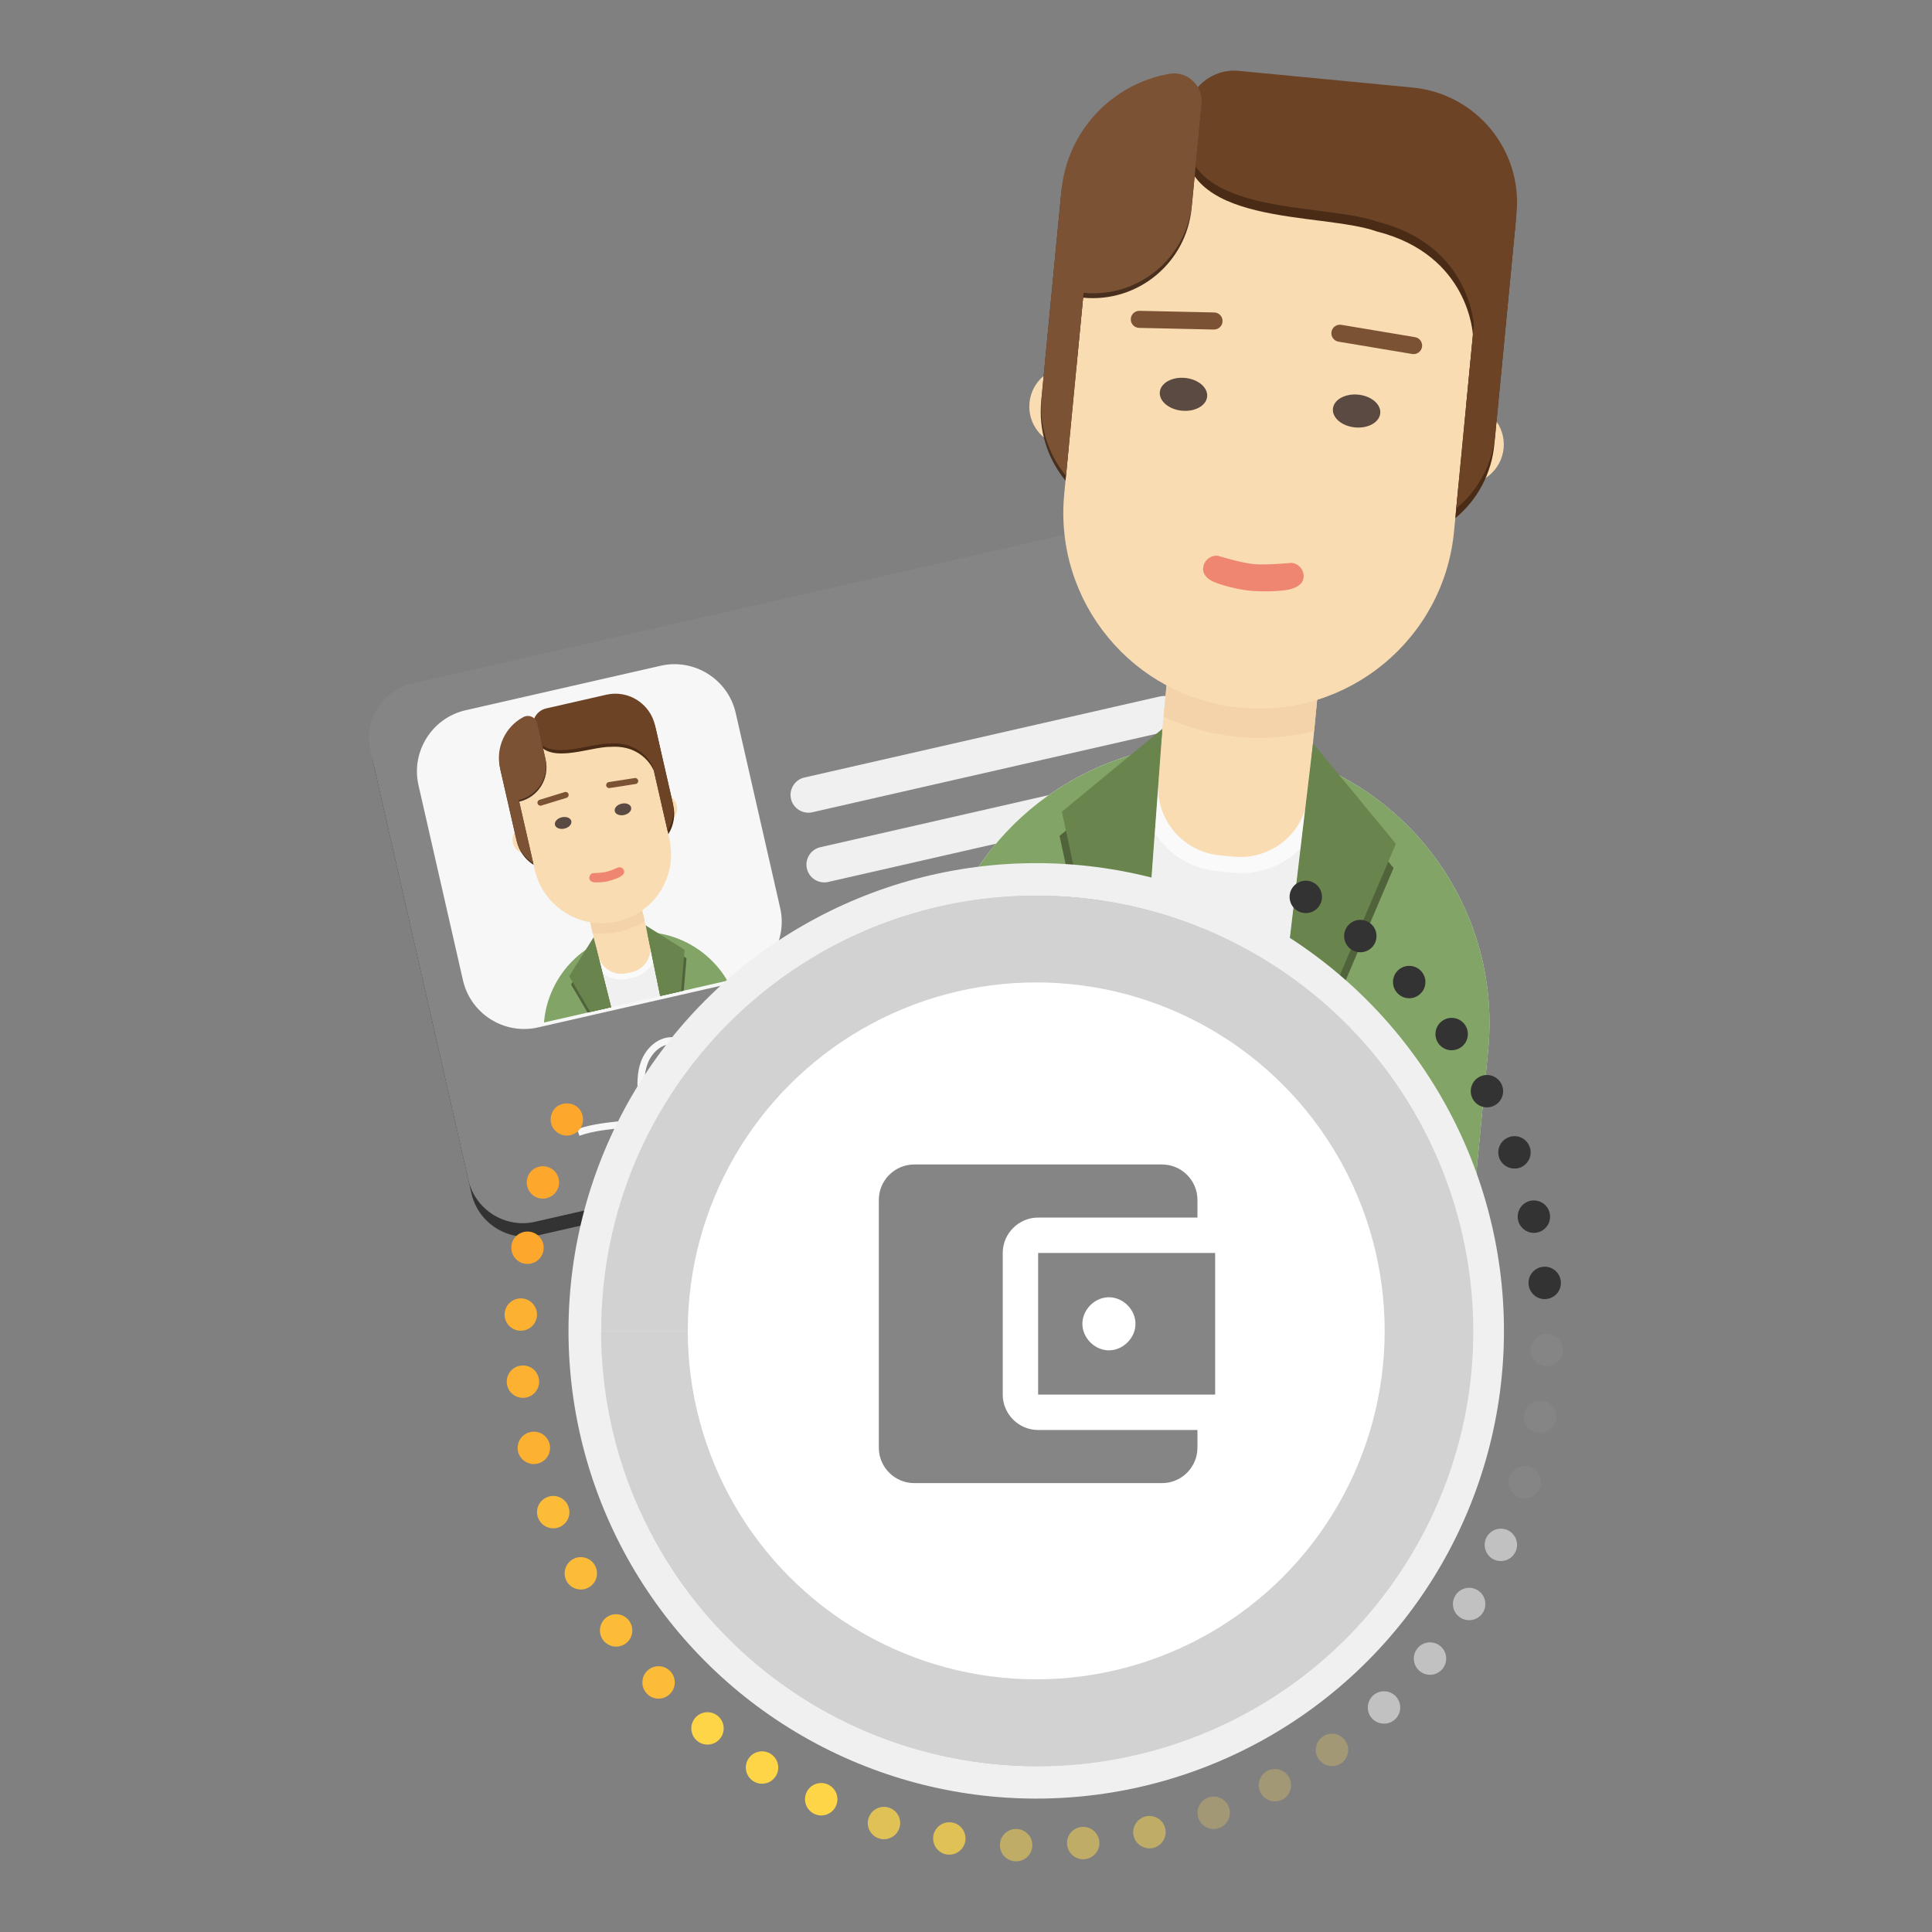 <?xml version="1.0" encoding="utf-8"?>
<!-- Generator: Adobe Illustrator 21.0.2, SVG Export Plug-In . SVG Version: 6.00 Build 0)  -->
<svg version="1.1" id="Ebene_1" xmlns="http://www.w3.org/2000/svg" xmlns:xlink="http://www.w3.org/1999/xlink" x="0px" y="0px"
	 viewBox="0 0 283.465 283.465" style="enable-background:new 0 0 283.465 283.465;" xml:space="preserve">
<rect x="0" y="0" width="283.465" height="283.465" fill="#808080" stroke="none"/>
<style type="text/css">
	.st0{fill:#333333;}
	.st1{fill:#858585;}
	.st2{fill:#F7F7F7;stroke:#F7F7F7;stroke-width:2.042;stroke-miterlimit:10;}
	.st3{fill:#F0F0F0;}
	.st4{fill:none;stroke:#F7F7F7;stroke-width:1.021;stroke-miterlimit:10;}
	.st5{clip-path:url(#SVGID_2_);}
	.st6{fill:#F9DCB2;}
	.st7{fill:#F4D3AB;}
	.st8{fill:#5A4A42;}
	.st9{fill:#EF8671;}
	.st10{fill:#492B16;}
	.st11{fill:#6D4326;}
	.st12{fill:#492F1D;}
	.st13{fill:#7C5235;}
	.st14{fill:#FAFAFA;}
	.st15{fill:#82A567;}
	.st16{fill:#50633B;}
	.st17{fill:#69844D;}
	.st18{fill:#D2D2D2;}
	.st19{fill:#BFAC67;}
	.st20{fill:#DFC156;}
	.st21{fill:#A29876;}
	.st22{fill:#FED546;}
	.st23{fill:#C1C1C1;}
	.st24{fill:#FDBC38;}
	.st25{fill:#FDB131;}
	.st26{fill:#FDA72C;}
</style>
<g>
	<g>
		<g>
			<path class="st0" d="M182.484,157.641L78.951,181.253c-4.38,0.999-8.781-1.768-9.78-6.148l-14.379-63.049
				c-0.999-4.38,1.768-8.781,6.148-9.78l103.533-23.612c4.38-0.999,8.781,1.768,9.78,6.148l14.379,63.049
				C189.631,152.241,186.864,156.642,182.484,157.641z"/>
			<path class="st1" d="M182.03,155.65L78.497,179.262c-4.38,0.999-8.781-1.768-9.78-6.148l-14.379-63.049
				c-0.999-4.38,1.768-8.781,6.148-9.78l103.533-23.612c4.38-0.999,8.781,1.768,9.78,6.148l14.379,63.049
				C189.177,150.25,186.41,154.651,182.03,155.65z"/>
			<path class="st2" d="M107.324,143.224l-28.621,6.527c-4.38,0.999-8.781-1.768-9.78-6.148l-6.527-28.621
				c-0.999-4.38,1.768-8.781,6.148-9.78l28.621-6.527c4.38-0.999,8.781,1.768,9.78,6.148l6.527,28.621
				C114.471,137.824,111.704,142.225,107.324,143.224z"/>
			<g>
				<path class="st3" d="M171.327,107.284l-52.144,11.892c-1.402,0.32-2.81-0.566-3.13-1.968l0,0
					c-0.32-1.402,0.566-2.81,1.968-3.13l52.144-11.892c1.402-0.32,2.81,0.566,3.13,1.968v0
					C173.614,105.556,172.729,106.965,171.327,107.284z"/>
				<path class="st3" d="M173.659,117.511l-52.144,11.892c-1.402,0.32-2.81-0.566-3.13-1.968v0
					c-0.32-1.402,0.566-2.81,1.968-3.13l52.144-11.892c1.402-0.32,2.81,0.566,3.13,1.968v0
					C175.946,115.783,175.061,117.192,173.659,117.511z"/>
				<path class="st3" d="M175.992,127.738l-52.144,11.892c-1.402,0.32-2.81-0.566-3.13-1.968v0
					c-0.32-1.402,0.566-2.81,1.968-3.13l52.144-11.892c1.402-0.32,2.81,0.566,3.13,1.968l0,0
					C178.279,126.01,177.393,127.418,175.992,127.738z"/>
			</g>
			<path class="st4" d="M84.842,166.159c2.284-0.812,4.738-0.98,7.147-1.25s4.871-0.672,6.971-1.884
				s3.79-3.4,3.774-5.824c-0.015-2.425-2.2-4.808-4.604-4.492c-1.66,0.218-2.992,1.599-3.585,3.165
				c-0.593,1.566-0.567,3.294-0.421,4.962c0.067,0.763,0.177,1.572,0.667,2.161
				c0.565,0.679,1.499,0.906,2.372,1.05c6.871,1.133,14.16-0.522,19.868-4.511
				c1.666-1.165,4.199-3.205,3.473-4.763c-0.726-1.558-4.639-0.245-6.731,0.76
				c-2.212,1.062-4.425,3.618-3.121,5.697c1.037,1.653,3.476,1.543,5.342,0.972
				c7.558-2.312,16.855-15.623,14.675-17.029c-2.181-1.406-4.878,3.327-5.351,6.203s-0.901,9.597,0.976,8.623
				c1.877-0.974,8.47-9.382,9.934-9.274c1.464,0.107-0.713,4.058,1.084,3.754c1.797-0.304,4.637-5.38,6.041-5.384
				c1.404-0.004,0.398,2.47,1.564,2.839c1.167,0.369,2.433,0.022,3.578-0.411c3.162-1.195,6.049-4.936,8.483-5.421
				c2.434-0.485,2.874,3.473,4.728,4.722s4.202,1.95,6.357,1.353"/>
			<g>
				<defs>
					<path id="SVGID_1_" d="M107.935,143.609l-29.119,6.641c-4.38,0.999-8.781-1.768-9.78-6.148l-6.641-29.119
						c-0.999-4.38,1.768-8.781,6.148-9.78l29.119-6.641c4.38-0.999,8.781,1.768,9.78,6.148l6.641,29.119
						C115.082,138.208,112.315,142.61,107.935,143.609z"/>
				</defs>
				<clipPath id="SVGID_2_">
					<use xlink:href="#SVGID_1_"  style="overflow:visible;"/>
				</clipPath>
				<g class="st5">
					<path class="st6" d="M76.812,121.183c-1.114,0.254-1.81,1.363-1.556,2.476v0c0.254,1.114,1.363,1.81,2.476,1.556
						l1.964-0.448l-0.92-4.033L76.812,121.183z"/>
					<path class="st6" d="M97.738,120.652c1.114-0.254,1.81-1.363,1.556-2.476v0c-0.254-1.114-1.363-1.81-2.476-1.556
						l-1.964,0.448l0.92,4.033L97.738,120.652z"/>
					<path class="st3" d="M109.976,155.192l-28.2,6.431l-1.643-7.204c-1.776-7.787,3.097-15.54,10.884-17.316h0
						c7.787-1.776,15.54,3.097,17.316,10.884L109.976,155.192z"/>
					<path class="st6" d="M92.38,143.077L92.38,143.077c-2.108,0.481-4.207-0.839-4.688-2.947l-1.854-8.127l7.635-1.741
						l1.854,8.127C95.808,140.497,94.488,142.596,92.38,143.077z"/>
					<path class="st7" d="M85.838,132.003l1.116,4.893c1.291,0.155,2.629,0.095,3.968-0.21
						c1.339-0.305,2.571-0.832,3.667-1.531l-1.116-4.893L85.838,132.003z"/>
					<path class="st6" d="M90.585,135.208L90.585,135.208c-5.457,1.245-10.891-2.171-12.135-7.628l-2.337-10.249
						c-1.245-5.457,2.171-10.891,7.628-12.135l0,0c5.457-1.245,10.891,2.171,12.135,7.628l2.337,10.249
						C99.458,128.53,96.043,133.964,90.585,135.208z"/>
					<g>
						
							<ellipse transform="matrix(0.975 -0.222 0.222 0.975 -24.771 21.403)" class="st8" cx="82.664" cy="120.709" rx="1.232" ry="0.853"/>
						
							<ellipse transform="matrix(0.975 -0.222 0.222 0.975 -24.106 23.303)" class="st8" cx="91.438" cy="118.708" rx="1.232" ry="0.853"/>
					</g>
					<path class="st9" d="M90.737,127.258c0,0-1.187,0.529-1.836,0.677c-0.649,0.148-1.9,0.175-1.9,0.175
						c-0.374,0.085-0.608,0.458-0.523,0.832c0.085,0.374,0.463,0.503,0.832,0.523s1.164-0.007,1.859-0.166
						c0.695-0.159,1.589-0.51,1.876-0.686c0.288-0.176,0.608-0.458,0.523-0.832
						C91.484,127.407,91.111,127.173,90.737,127.258z"/>
					<path class="st10" d="M83.402,103.712l-3.154,0.719c-1.344,0.306-2.185,1.644-1.878,2.988l0.097,0.424
						c1.108,4.86,7.956,1.676,11.068,1.741c4.952-0.355,6.408,3.531,6.408,3.531l2.116,9.277l0,0
						c0.793-1.261,1.052-2.786,0.721-4.239l-2.563-11.239c-0.733-3.216-3.935-5.228-7.15-4.495L83.402,103.712z"/>
					<path class="st11" d="M83.29,103.222l-3.154,0.719c-1.344,0.306-2.185,1.644-1.878,2.988l0.097,0.424
						c1.108,4.86,7.956,1.676,11.068,1.741c4.952-0.355,6.408,3.531,6.408,3.531l2.116,9.277v0
						c0.793-1.261,1.052-2.786,0.721-4.239l-2.563-11.239c-0.733-3.216-3.935-5.228-7.15-4.495L83.29,103.222z"/>
					<path class="st12" d="M80.052,111.462c0.632,2.771-1.102,5.53-3.873,6.162l0,0l2.116,9.277l0,0
						c-1.261-0.793-2.156-2.054-2.487-3.507l-2.381-10.44c-0.695-3.048,0.779-6.085,3.407-7.495
						c0.831-0.446,1.859,0.043,2.069,0.962L80.052,111.462z"/>
					<g>
						<path class="st13" d="M83.122,117.058l-3.697,1.136c-0.233,0.072-0.481-0.059-0.552-0.293
							c-0.072-0.233,0.059-0.481,0.293-0.552l3.697-1.136c0.233-0.072,0.481,0.059,0.552,0.293
							C83.487,116.739,83.355,116.987,83.122,117.058z"/>
					</g>
					<g>
						<path class="st13" d="M89.444,115.624l3.822-0.594c0.241-0.037,0.406-0.264,0.369-0.505
							c-0.037-0.241-0.264-0.406-0.505-0.369l-3.822,0.594c-0.241,0.037-0.406,0.264-0.369,0.505
							C88.977,115.497,89.203,115.662,89.444,115.624z"/>
					</g>
					<path class="st13" d="M79.996,111.216c0.632,2.771-1.102,5.53-3.873,6.162l0,0l2.116,9.277l0,0
						c-1.261-0.793-2.156-2.054-2.487-3.507l-2.381-10.44c-0.695-3.048,0.779-6.085,3.407-7.495
						c0.831-0.446,1.859,0.043,2.069,0.962L79.996,111.216z"/>
					<path class="st14" d="M95.633,137.968l-0.371,0.085l0.082,0.357c0.433,1.901-0.756,3.792-2.656,4.226
						l-0.715,0.163c-1.9,0.433-3.792-0.756-4.226-2.656l-0.082-0.357l-0.371,0.085l-0.433,0.099l0.099,0.433
						c0.525,2.303,2.818,3.744,5.12,3.219l0.866-0.198c2.303-0.525,3.744-2.817,3.218-5.12l-0.099-0.433
						L95.633,137.968z"/>
					<path class="st15" d="M92.529,159.172l-10.752,2.452l-1.643-7.204c-1.474-6.464,1.633-12.904,7.186-15.922
						L92.529,159.172z"/>
					<polygon class="st16" points="87.376,138.743 83.788,144.451 92.049,158.506 92.339,158.441 					"/>
					<g>
						<polygon class="st17" points="87.096,137.517 83.508,143.225 92.305,158.19 						"/>
					</g>
					<path class="st15" d="M99.228,157.644l10.752-2.452l-1.643-7.204c-1.474-6.464-7.067-10.92-13.379-11.232
						L99.228,157.644z"/>
					<polygon class="st16" points="95.014,137.001 100.722,140.589 99.371,156.837 99.082,156.903 					"/>
					<g>
						<polygon class="st17" points="94.734,135.774 100.442,139.363 99.004,156.662 						"/>
					</g>
				</g>
			</g>
		</g>
		<g>
			<path class="st6" d="M157.442,53.819c-3.223-0.31-6.086,2.052-6.395,5.274l0,0c-0.31,3.223,2.051,6.086,5.274,6.396
				l5.682,0.546l1.121-11.669L157.442,53.819z"/>
			<path class="st6" d="M214.216,71.052c3.223,0.31,6.086-2.052,6.395-5.274l0,0c0.31-3.223-2.051-6.086-5.274-6.396
				l-5.682-0.546l-1.121,11.669L214.216,71.052z"/>
			<path class="st3" d="M216.343,174.893l-81.604-7.842l2.003-20.846c2.166-22.534,22.189-39.047,44.723-36.881l0,0
				c22.534,2.166,39.047,22.189,36.881,44.723L216.343,174.893z"/>
			<path class="st6" d="M179.804,126.606L179.804,126.606c-6.101-0.586-10.572-6.007-9.985-12.108l2.26-23.519
				l22.094,2.123l-2.26,23.519C191.326,122.722,185.905,127.193,179.804,126.606z"/>
			<path class="st7" d="M172.079,90.979l-1.361,14.16c3.335,1.568,6.989,2.601,10.863,2.973
				c3.874,0.372,7.657,0.054,11.231-0.85l1.361-14.16L172.079,90.979z"/>
			<path class="st6" d="M181.992,103.836L181.992,103.836c-15.793-1.518-27.365-15.551-25.848-31.344l2.85-29.659
				c1.518-15.793,15.551-27.365,31.344-25.848l0,0c15.793,1.518,27.365,15.551,25.848,31.344l-2.85,29.659
				C211.818,93.781,197.785,105.354,181.992,103.836z"/>
			<g>
				
					<ellipse transform="matrix(0.096 -0.995 0.995 0.096 99.502 225.049)" class="st8" cx="173.608" cy="57.763" rx="2.416" ry="3.49"/>
				
					<ellipse transform="matrix(0.096 -0.995 0.995 0.096 120.034 252.529)" class="st8" cx="198.998" cy="60.203" rx="2.416" ry="3.49"/>
			</g>
			<path class="st9" d="M189.489,82.582c0,0-3.664,0.364-5.542,0.184c-1.878-0.18-5.267-1.223-5.267-1.223
				c-1.083-0.104-2.044,0.689-2.148,1.772c-0.104,1.082,0.796,1.766,1.772,2.148s3.138,1.018,5.149,1.211
				c2.012,0.193,4.729,0.045,5.66-0.173c0.931-0.217,2.044-0.689,2.148-1.772
				C191.365,83.648,190.572,82.686,189.489,82.582z"/>
			<path class="st10" d="M190.751,12.693l-9.128-0.877c-3.889-0.374-7.344,2.476-7.718,6.365l-0.118,1.228
				c-1.351,14.064,19.911,11.604,28.227,14.552c13.64,3.461,14.091,15.215,14.091,15.215l-2.58,26.845v0
				c3.258-2.687,5.315-6.558,5.719-10.761l3.126-32.524c0.894-9.305-5.924-17.574-15.23-18.468L190.751,12.693z"/>
			<path class="st11" d="M190.887,11.273l-9.128-0.877c-3.889-0.374-7.344,2.476-7.718,6.365l-0.118,1.228
				c-1.351,14.064,19.911,11.604,28.227,14.552c13.64,3.461,14.091,15.215,14.091,15.215l-2.58,26.845v0
				c3.258-2.687,5.315-6.558,5.719-10.761l3.126-32.524c0.894-9.305-5.924-17.574-15.23-18.468L190.887,11.273z"/>
			<path class="st12" d="M174.829,30.555c-0.771,8.019-7.896,13.895-15.915,13.124l0,0l-2.58,26.845l0,0
				c-2.687-3.258-3.969-7.45-3.565-11.653l2.903-30.21c0.848-8.821,7.522-15.678,15.85-17.127
				c2.634-0.458,4.964,1.772,4.709,4.433L174.829,30.555z"/>
			<g>
				<path class="st13" d="M178.096,48.35l-10.961-0.241c-0.692-0.015-1.24-0.588-1.225-1.28
					c0.015-0.692,0.589-1.24,1.28-1.225l10.961,0.241c0.692,0.015,1.24,0.588,1.225,1.28
					C179.362,47.817,178.788,48.365,178.096,48.35z"/>
			</g>
			<g>
				<path class="st13" d="M196.385,50.129l10.813,1.809c0.682,0.114,1.328-0.346,1.442-1.029
					c0.114-0.683-0.347-1.328-1.029-1.442l-10.813-1.809c-0.682-0.114-1.328,0.346-1.442,1.029
					S195.702,50.015,196.385,50.129z"/>
			</g>
			<path class="st13" d="M174.897,29.845c-0.771,8.019-7.896,13.895-15.915,13.124l0,0l-2.58,26.845l0,0
				c-2.687-3.258-3.969-7.45-3.565-11.653l2.903-30.21c0.848-8.821,7.522-15.678,15.85-17.127
				c2.634-0.458,4.964,1.772,4.709,4.433L174.897,29.845z"/>
			<path class="st14" d="M193.113,115.761l-1.073-0.103l-0.099,1.034c-0.528,5.5-5.415,9.53-10.915,9.001
				l-2.069-0.199c-5.499-0.528-9.529-5.415-9.001-10.915l0.099-1.034l-1.073-0.103l-1.253-0.12l-0.12,1.253
				c-0.64,6.664,4.242,12.585,10.906,13.225l2.507,0.241c6.663,0.64,12.584-4.242,13.225-10.906l0.12-1.253
				L193.113,115.761z"/>
			<path class="st15" d="M165.853,170.041l-31.114-2.99l2.003-20.846c1.798-18.706,15.901-33.262,33.531-36.429
				L165.853,170.041z"/>
			<polygon class="st16" points="170.204,110.485 155.461,122.642 165.156,167.824 165.993,167.906 			"/>
			<g>
				<polygon class="st17" points="170.545,106.935 155.803,119.093 166.125,167.201 				"/>
			</g>
			<path class="st15" d="M185.238,171.904l31.114,2.99l2.003-20.846c1.798-18.706-9.275-35.682-25.979-42.148
				L185.238,171.904z"/>
			<polygon class="st16" points="192.308,112.609 204.465,127.352 186.343,169.86 185.506,169.781 			"/>
			<g>
				<polygon class="st17" points="192.649,109.059 204.806,123.802 185.511,169.064 				"/>
			</g>
		</g>
		<circle class="st3" cx="152.036" cy="195.267" r="68.626"/>
		<path class="st18" d="M215.881,195.268c0,35.261-28.584,63.845-63.845,63.845s-63.845-28.584-63.845-63.845h63.845
			v-63.845C187.297,131.423,215.881,160.007,215.881,195.268z"/>
		<path class="st18" d="M207.328,163.345c17.63,30.537,7.168,69.584-23.369,87.214s-69.584,7.168-87.214-23.369
			l55.292-31.923l-31.923-55.292C150.65,122.346,189.697,132.808,207.328,163.345z"/>
		<path class="st18" d="M184.231,140.008c30.537,17.63,40.999,56.678,23.369,87.214s-56.678,40.999-87.214,23.369
			l31.923-55.292l-55.292-31.923C114.647,132.84,153.694,122.377,184.231,140.008z"/>
		<path class="st18" d="M152.053,131.411c35.261,0,63.845,28.585,63.845,63.845c0,35.261-28.585,63.845-63.845,63.845
			l0-63.845l-63.845,0C88.208,159.995,116.793,131.41,152.053,131.411z"/>
		<g>
			<defs>
				<circle id="SVGID_3_" cx="152.036" cy="195.267" r="51.125"/>
			</defs>
			<use xlink:href="#SVGID_3_"  style="overflow:visible;fill:#FFFFFF;"/>
			<clipPath id="SVGID_4_">
				<use xlink:href="#SVGID_3_"  style="overflow:visible;"/>
			</clipPath>
		</g>
		<path class="st1" d="M175.691,209.813v2.597c0,2.857-2.337,5.194-5.194,5.194h-36.362
			c-2.857,0-5.194-2.337-5.194-5.194v-36.362c0-2.857,2.337-5.194,5.194-5.194h36.362
			c2.857,0,5.194,2.337,5.194,5.194v2.597h-23.375c-2.857,0-5.194,2.338-5.194,5.194v20.778
			c0,2.857,2.337,5.194,5.194,5.194 M152.315,204.618h25.973v-20.778h-25.973 M162.704,198.125
			c-2.078,0-3.896-1.818-3.896-3.896s1.818-3.896,3.896-3.896s3.896,1.818,3.896,3.896
			S164.782,198.125,162.704,198.125z"/>
	</g>
	<path class="st0" d="M198.078,139.178c-1.013-0.832-1.157-2.333-0.326-3.345l0,0
		c0.832-1.022,2.333-1.157,3.345-0.326l0,0c1.013,0.832,1.157,2.333,0.326,3.345l0,0
		c-0.47,0.569-1.148,0.868-1.835,0.868l0,0C199.054,139.72,198.52,139.54,198.078,139.178z"/>
	<path class="st0" d="M190.33,133.609c-1.112-0.687-1.456-2.16-0.759-3.273l0,0c0.696-1.112,2.161-1.456,3.273-0.759
		l0,0c1.121,0.696,1.455,2.16,0.759,3.273l0,0c-0.452,0.723-1.22,1.12-2.016,1.12l0,0
		C191.153,133.97,190.719,133.853,190.33,133.609z"/>
	<path class="st19" d="M149.007,273.102c-1.32-0.045-2.341-1.148-2.296-2.459l0,0c0.045-1.311,1.148-2.341,2.459-2.296
		l0,0c1.311,0.045,2.333,1.148,2.296,2.459l0,0c-0.045,1.284-1.103,2.296-2.378,2.296l0,0
		C149.061,273.102,149.034,273.102,149.007,273.102z"/>
	<path class="st19" d="M156.564,270.643c-0.127-1.302,0.823-2.468,2.134-2.595l0,0c1.302-0.126,2.468,0.832,2.595,2.134
		l0,0c0.127,1.31-0.823,2.467-2.133,2.594l0,0c-0.072,0.01-0.154,0.019-0.226,0.019l0,0
		C157.721,272.795,156.682,271.872,156.564,270.643z"/>
	<path class="st20" d="M138.891,272.089c-1.293-0.217-2.161-1.446-1.953-2.74l0,0c0.217-1.292,1.446-2.169,2.739-1.952
		l0,0c1.293,0.216,2.17,1.437,1.953,2.739l0,0c-0.199,1.157-1.202,1.98-2.341,1.98l0,0
		C139.153,272.116,139.026,272.108,138.891,272.089z"/>
	<path class="st19" d="M166.328,269.359c-0.298-1.284,0.506-2.558,1.781-2.857l0,0
		c1.275-0.298,2.558,0.497,2.857,1.781l0,0c0.289,1.275-0.506,2.558-1.781,2.857l0,0
		c-0.181,0.036-0.361,0.054-0.533,0.054l0,0C167.566,271.194,166.581,270.453,166.328,269.359z"/>
	<path class="st20" d="M129,269.748c-1.248-0.38-1.962-1.708-1.573-2.966l0,0
		c0.389-1.256,1.709-1.962,2.965-1.572l0,0c1.257,0.38,1.962,1.708,1.582,2.965l0,0
		c-0.316,1.022-1.256,1.682-2.278,1.682l0,0C129.47,269.856,129.235,269.82,129,269.748z"/>
	<path class="st21" d="M175.847,266.81c-0.461-1.23,0.163-2.603,1.392-3.064l0,0
		c1.229-0.452,2.603,0.162,3.055,1.392l0,0c0.461,1.239-0.154,2.603-1.392,3.064l0,0
		c-0.271,0.1-0.551,0.154-0.832,0.154l0,0C177.113,268.356,176.2,267.759,175.847,266.81z"/>
	<path class="st22" d="M119.508,266.15c-1.193-0.543-1.727-1.953-1.184-3.147l0,0
		c0.542-1.202,1.953-1.727,3.155-1.184v0.009c1.193,0.542,1.718,1.953,1.175,3.146l0,0
		c-0.398,0.877-1.266,1.392-2.17,1.392l0,0C120.159,266.366,119.824,266.294,119.508,266.15z"/>
	<path class="st21" d="M184.96,263.049c-0.624-1.166-0.181-2.603,0.976-3.218l0,0c1.166-0.615,2.604-0.172,3.218,0.985
		l0,0c0.615,1.157,0.172,2.595-0.986,3.218l0,0c-0.352,0.181-0.732,0.272-1.112,0.272l0,0
		C186.208,264.306,185.385,263.854,184.96,263.049z"/>
	<path class="st22" d="M110.558,261.358c-1.121-0.696-1.465-2.169-0.768-3.281l0,0c0.696-1.111,2.161-1.455,3.273-0.759
		l0,0c1.121,0.697,1.455,2.16,0.768,3.273l0,0c-0.452,0.723-1.229,1.121-2.025,1.121l0,0
		C111.38,261.711,110.947,261.594,110.558,261.358z"/>
	<path class="st21" d="M193.494,258.131c-0.759-1.067-0.515-2.558,0.56-3.318l0,0c1.067-0.76,2.558-0.516,3.318,0.56
		l0,0c0.759,1.067,0.506,2.558-0.561,3.319l0,0c-0.416,0.297-0.904,0.433-1.374,0.433l0,0
		C194.687,259.125,193.964,258.782,193.494,258.131z"/>
	<path class="st22" d="M102.295,255.428c-1.012-0.832-1.157-2.333-0.325-3.345l0,0c0.832-1.013,2.333-1.157,3.345-0.326
		l0,0c1.013,0.833,1.157,2.333,0.326,3.345l0,0c-0.47,0.569-1.148,0.868-1.835,0.868l0,0
		C103.271,255.97,102.738,255.789,102.295,255.428z"/>
	<path class="st23" d="M201.323,252.147c-0.895-0.959-0.841-2.468,0.118-3.364l0,0c0.958-0.894,2.468-0.841,3.363,0.118
		l0,0c0.895,0.958,0.841,2.468-0.118,3.363l0,0c-0.461,0.425-1.04,0.633-1.618,0.633l0,0
		C202.426,252.897,201.793,252.644,201.323,252.147z"/>
	<path class="st24" d="M94.891,248.467c-0.895-0.958-0.85-2.468,0.118-3.363l0,0c0.958-0.886,2.459-0.841,3.354,0.126
		v-0.009c0.895,0.968,0.85,2.468-0.118,3.363l0,0c-0.452,0.425-1.04,0.642-1.618,0.642l0,0
		C95.994,249.226,95.352,248.974,94.891,248.467z"/>
	<path class="st23" d="M208.302,245.185c-1.012-0.832-1.157-2.333-0.325-3.345l0,0c0.832-1.021,2.333-1.166,3.345-0.325
		l0,0c1.013,0.832,1.157,2.323,0.326,3.344l0,0c-0.47,0.569-1.157,0.868-1.835,0.868l0,0
		C209.278,245.727,208.745,245.547,208.302,245.185z"/>
	<path class="st24" d="M88.463,240.601c-0.759-1.075-0.515-2.558,0.551-3.318l0,0c1.067-0.759,2.558-0.515,3.318,0.552
		v0.009c0.759,1.067,0.515,2.55-0.552,3.309l0,0c-0.425,0.298-0.904,0.443-1.383,0.443l0,0
		C89.657,241.596,88.924,241.243,88.463,240.601z"/>
	<path class="st23" d="M214.296,237.356c-1.112-0.687-1.456-2.151-0.759-3.264l0,0
		c0.696-1.12,2.161-1.464,3.273-0.768l0,0c1.121,0.697,1.455,2.16,0.768,3.273l0,0
		c-0.452,0.723-1.229,1.121-2.025,1.121l0,0C215.127,237.718,214.685,237.601,214.296,237.356z"/>
	<path class="st24" d="M83.12,231.959c-0.615-1.166-0.172-2.603,0.986-3.219l0,0
		c1.157-0.615,2.595-0.171,3.209,0.986l0,0c0.615,1.157,0.181,2.594-0.986,3.209l0,0
		c-0.352,0.19-0.732,0.28-1.112,0.28l0,0C84.368,233.216,83.545,232.755,83.12,231.959z"/>
	<path class="st23" d="M219.223,228.831c-1.193-0.552-1.718-1.953-1.175-3.155l0,0c0.542-1.194,1.953-1.718,3.146-1.175
		l0,0c1.193,0.542,1.718,1.953,1.175,3.146l0,0c-0.398,0.877-1.256,1.392-2.161,1.392l0,0
		C219.874,229.039,219.539,228.976,219.223,228.831z"/>
	<path class="st24" d="M78.944,222.693c-0.461-1.23,0.163-2.595,1.392-3.055l0,0c1.229-0.462,2.603,0.162,3.055,1.392
		l0,0c0.461,1.229-0.154,2.595-1.383,3.055l0,0c-0.28,0.109-0.56,0.154-0.841,0.154l0,0
		C80.21,224.239,79.305,223.651,78.944,222.693z"/>
	<path class="st1" d="M223.002,219.727c-1.256-0.388-1.962-1.717-1.573-2.966l0,0c0.389-1.256,1.718-1.962,2.965-1.582
		l0,0c1.257,0.389,1.962,1.718,1.582,2.974l0,0c-0.316,1.022-1.256,1.682-2.269,1.682l0,0
		C223.472,219.836,223.237,219.8,223.002,219.727z"/>
	<path class="st25" d="M76.006,212.975c-0.289-1.284,0.506-2.558,1.781-2.857l0,0c1.284-0.298,2.558,0.497,2.857,1.781
		l0,0c0.298,1.275-0.506,2.55-1.781,2.848l0,0c-0.181,0.045-0.361,0.064-0.542,0.064l0,0
		C77.244,214.81,76.268,214.069,76.006,212.975z"/>
	<path class="st1" d="M225.578,210.218c-1.302-0.217-2.17-1.447-1.953-2.74l0,0c0.217-1.292,1.437-2.17,2.739-1.953
		l0,0c1.293,0.217,2.161,1.446,1.944,2.74l0,0c-0.19,1.157-1.193,1.979-2.333,1.979l0,0
		C225.84,210.244,225.705,210.235,225.578,210.218z"/>
	<path class="st25" d="M74.36,202.949c-0.127-1.311,0.832-2.468,2.134-2.595l0,0c1.311-0.136,2.468,0.823,2.595,2.133l0,0
		c0.136,1.302-0.823,2.468-2.133,2.595l0,0c-0.072,0.01-0.154,0.01-0.235,0.01l0,0
		C75.518,205.092,74.478,204.178,74.36,202.949z"/>
	<path class="st1" d="M226.871,200.444c-1.311-0.045-2.332-1.148-2.296-2.45l0,0c0.045-1.32,1.148-2.341,2.459-2.296
		l0,0c1.311,0.045,2.341,1.149,2.296,2.459l0,0c0,0,0,0,0-0.009l0,0c-0.045,1.293-1.103,2.296-2.377,2.296l0,0
		C226.925,200.444,226.898,200.444,226.871,200.444z"/>
	<path class="st25" d="M76.331,195.246c-1.311-0.045-2.341-1.139-2.296-2.45l0,0c0.045-1.311,1.148-2.341,2.459-2.296
		l0,0c1.311,0.045,2.341,1.139,2.296,2.459l0,0c-0.045,1.275-1.094,2.288-2.377,2.288l0,0
		C76.385,195.246,76.358,195.246,76.331,195.246z"/>
	<path class="st0" d="M224.276,188.457c-0.127-1.302,0.832-2.468,2.142-2.595l0,0c1.302-0.126,2.459,0.832,2.586,2.134
		l0,0c0.136,1.311-0.823,2.468-2.134,2.595l0,0c-0.072,0.009-0.154,0.018-0.226,0.018l0,0
		C225.434,190.609,224.394,189.687,224.276,188.457z"/>
	<path class="st26" d="M77,185.419c-1.293-0.216-2.16-1.446-1.953-2.739l0,0c0.217-1.293,1.446-2.17,2.739-1.953
		l0,0c1.293,0.217,2.17,1.437,1.953,2.739l0,0c-0.19,1.157-1.202,1.98-2.341,1.98l0,0
		C77.271,185.447,77.136,185.438,77,185.419z"/>
	<path class="st0" d="M222.74,179.046c-0.298-1.275,0.497-2.558,1.772-2.857l0,0c1.284-0.289,2.558,0.507,2.857,1.782
		l0,0c0.298,1.284-0.506,2.558-1.781,2.856l0,0c-0.181,0.036-0.361,0.064-0.533,0.064l0,0
		C223.969,180.89,222.993,180.14,222.74,179.046z"/>
	<path class="st26" d="M78.962,175.764c-1.257-0.389-1.962-1.718-1.573-2.974l0,0c0.38-1.256,1.708-1.962,2.965-1.573
		l0,0c1.256,0.38,1.962,1.709,1.573,2.966l0,0c-0.317,1.022-1.257,1.682-2.269,1.682l0,0
		C79.423,175.864,79.188,175.828,78.962,175.764z"/>
	<path class="st0" d="M219.982,169.916c-0.461-1.23,0.163-2.603,1.392-3.065l0,0c1.229-0.461,2.603,0.163,3.055,1.402
		l0,0c0.461,1.22-0.163,2.594-1.392,3.055l0,0c-0.271,0.099-0.551,0.145-0.832,0.145l0,0
		C221.248,171.453,220.335,170.865,219.982,169.916z"/>
	<path class="st0" d="M216.068,161.219v-0.009c-0.615-1.157-0.172-2.595,0.986-3.21l0,0
		c1.157-0.615,2.595-0.171,3.209,0.986l0,0c0.615,1.157,0.172,2.594-0.985,3.209l0,0
		c-0.353,0.19-0.732,0.28-1.112,0.28l0,0C217.315,162.475,216.493,162.014,216.068,161.219z"/>
	<path class="st0" d="M211.05,153.1c-0.759-1.075-0.506-2.558,0.561-3.318l0,0c1.067-0.759,2.549-0.515,3.318,0.561
		l0,0c0.759,1.067,0.506,2.55-0.56,3.309l0,0c-0.416,0.298-0.904,0.443-1.374,0.443l0,0
		C212.253,154.095,211.52,153.752,211.05,153.1z"/>
	<path class="st0" d="M205.02,145.705c-0.895-0.958-0.841-2.459,0.117-3.354l0,0c0.958-0.895,2.468-0.841,3.363,0.117
		l0,0c0.895,0.959,0.841,2.468-0.118,3.354l0,0c-0.461,0.434-1.04,0.642-1.618,0.642l0,0
		C206.123,146.465,205.491,146.211,205.02,145.705z"/>
	<path class="st26" d="M83.166,166.615c-0.154,0-0.316-0.018-0.47-0.045c-0.145-0.036-0.298-0.081-0.434-0.136
		c-0.145-0.063-0.28-0.135-0.416-0.216c-0.127-0.091-0.244-0.19-0.361-0.298
		c-0.109-0.109-0.208-0.236-0.298-0.362c-0.081-0.126-0.154-0.271-0.217-0.407c-0.054-0.145-0.1-0.289-0.136-0.443
		c-0.027-0.154-0.045-0.316-0.045-0.47c0-0.154,0.018-0.307,0.054-0.461c0.027-0.154,0.072-0.307,0.127-0.452
		c0.063-0.136,0.136-0.281,0.226-0.407c0.081-0.126,0.181-0.253,0.289-0.362c0.886-0.885,2.486-0.885,3.363,0
		c0.108,0.109,0.208,0.236,0.298,0.362c0.081,0.126,0.154,0.271,0.217,0.407c0.063,0.145,0.109,0.298,0.136,0.452
		c0.027,0.154,0.045,0.307,0.045,0.461c0,0.154-0.018,0.316-0.045,0.47c-0.027,0.154-0.072,0.298-0.136,0.443
		c-0.054,0.136-0.127,0.281-0.217,0.407c-0.09,0.126-0.19,0.253-0.298,0.362
		C84.404,166.362,83.808,166.615,83.166,166.615z"/>
</g>
</svg>

